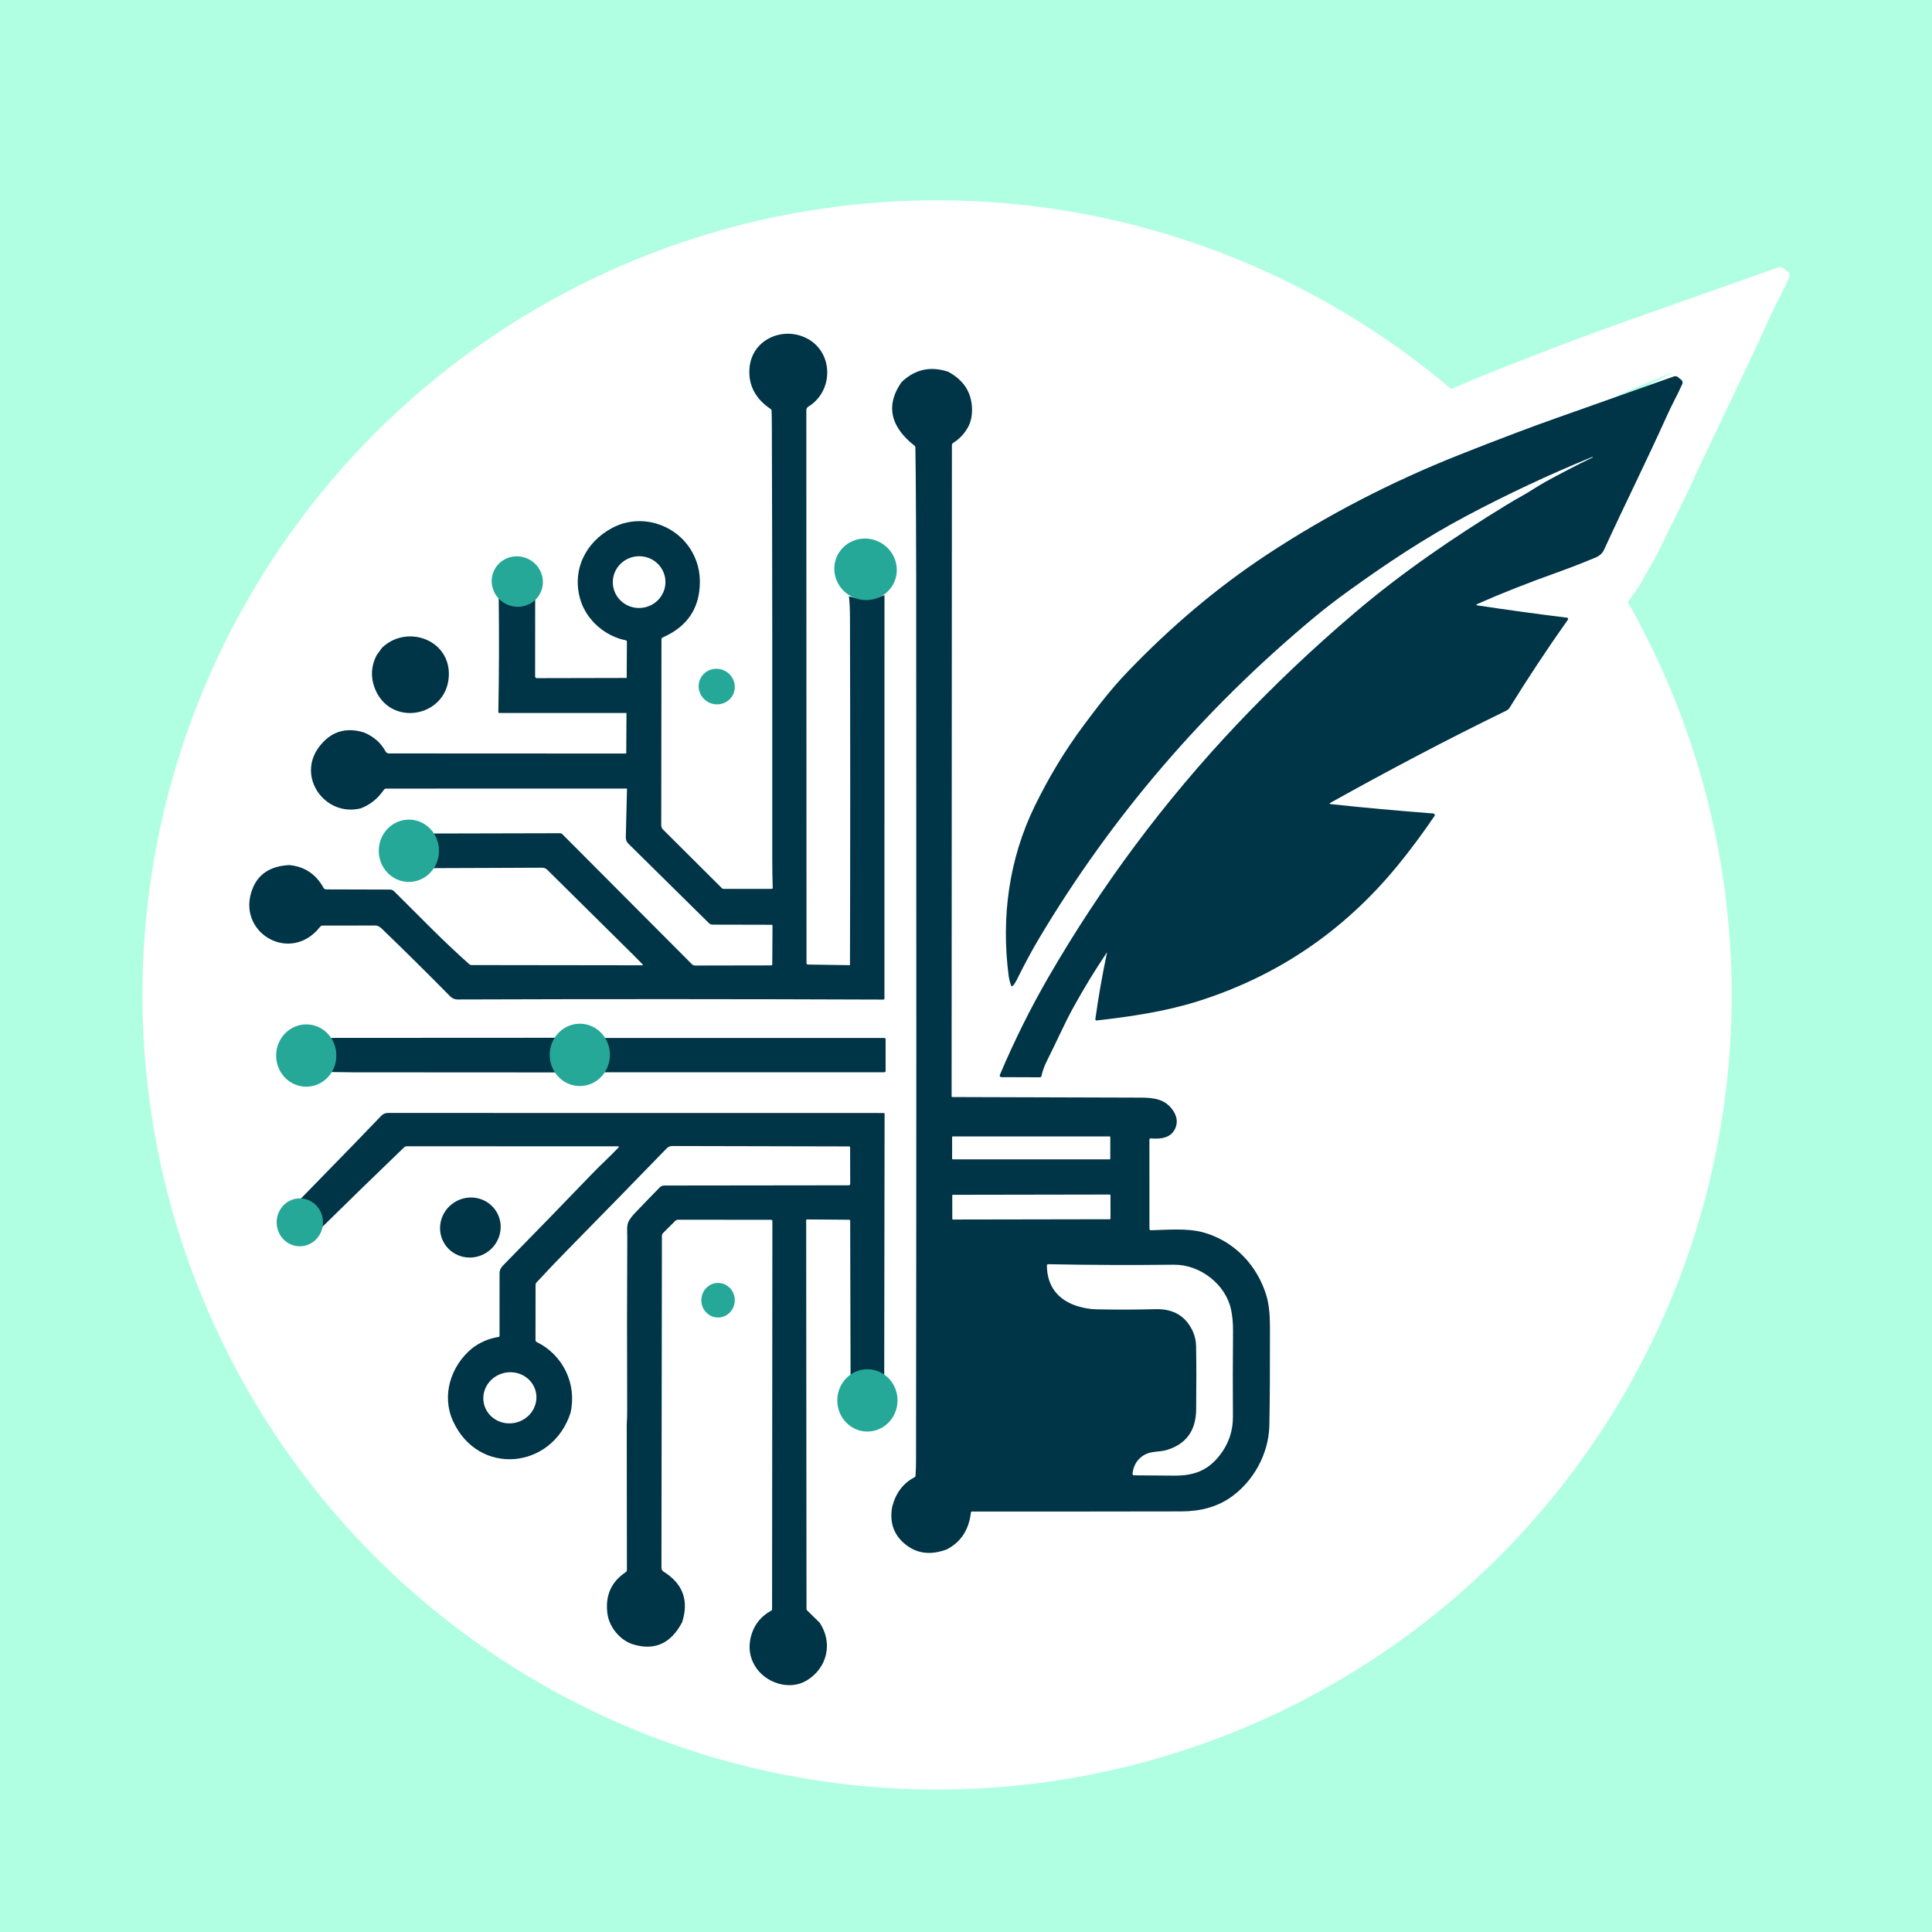 <svg width="868" height="868" viewBox="0 0 868 868" fill="none" xmlns="http://www.w3.org/2000/svg">
<rect x="0" y="0" width="868" height="868" fill="#808080" stroke="none"/>
<g clip-path="url(#clip0_49_2)">
<rect x="-78" y="-78" width="1024" height="1024" fill="#B0FFE3"/>
<circle cx="421" cy="447" r="357" fill="white"/>
<path d="M750.941 167.579C751.002 167.71 750.967 167.81 750.836 167.88C741.378 172.496 732.122 177.281 723.067 182.237C718.522 184.728 714.306 187.731 709.747 190.248C706.542 192.014 703.241 193.937 699.843 196.017C668.384 215.225 638.067 235.967 610.561 259.331C585.98 280.195 562.809 302.108 541.047 325.07C498.164 370.33 461.034 420.039 429.658 474.196C419.14 492.36 409.613 511.498 401.074 531.61C401.014 531.753 400.99 531.909 401.004 532.064C401.018 532.219 401.071 532.368 401.156 532.497C401.242 532.627 401.359 532.734 401.496 532.808C401.633 532.882 401.786 532.921 401.941 532.921L424.679 533C425.196 533 425.511 532.746 425.625 532.24C426.325 529.163 427.372 526.257 428.764 523.521C434.15 512.94 439.023 501.651 444.671 491.451C450.618 480.708 457.098 470.115 464.112 459.669C464.287 459.398 464.344 459.425 464.283 459.748C461.568 472.501 459.287 485.494 457.439 498.727C457.424 498.835 457.434 498.944 457.469 499.047C457.503 499.15 457.56 499.244 457.636 499.321C457.712 499.398 457.805 499.457 457.908 499.493C458.01 499.528 458.12 499.54 458.227 499.527C478.049 497.298 498.672 494.27 517.771 488.265C564.963 473.458 604.409 446.681 636.109 407.933C643.369 399.069 650.532 389.45 657.599 379.075C657.691 378.939 657.746 378.782 657.759 378.618C657.771 378.455 657.741 378.291 657.67 378.143C657.6 377.995 657.493 377.867 657.358 377.773C657.223 377.679 657.067 377.622 656.903 377.607C635.877 376.007 615.741 374.171 596.493 372.1C595.521 371.995 595.459 371.706 596.309 371.234C628.517 353.298 664.732 334.117 699.856 317.085C700.767 316.64 701.455 316.041 701.919 315.289C712.611 298.009 724.074 280.728 736.308 263.448L744 250L757.587 222.37C769.908 195.584 783.412 168.523 794.774 143.284C797.598 137.004 800.908 131.09 803.733 124.876C804.249 123.739 804.017 122.782 803.036 122.004L801.158 120.497C800.857 120.256 800.499 120.096 800.117 120.032C799.736 119.967 799.343 120.001 798.978 120.13C776.025 128.258 753.021 136.387 729.963 144.516C721.863 147.375 713.64 150.381 705.294 153.537C694.234 157.715 683.227 161.976 672.272 166.32C631.595 182.447 593.66 202.105 558.465 225.294C529.672 244.262 502.337 267.215 476.46 294.154C466.621 304.381 458.332 315.224 450.083 326.316C439.417 340.668 429.938 356.331 421.645 373.306C406.526 404.275 401.758 438.56 406.276 473.187C406.539 475.171 407.038 477.107 407.774 478.995C407.807 479.085 407.863 479.164 407.936 479.225C408.009 479.287 408.097 479.328 408.191 479.345C408.285 479.362 408.382 479.355 408.473 479.323C408.563 479.292 408.643 479.237 408.706 479.166C409.582 478.195 410.331 477.081 410.952 475.822C415.664 466.312 420.147 458.004 424.403 450.898C467.164 379.372 521.195 316.469 586.496 262.189C592.723 257.014 599.522 251.774 606.896 246.469C629.358 230.303 651.688 215.474 675.661 202.73C700.25 189.662 725.304 177.928 750.823 167.526C750.875 167.5 750.914 167.513 750.941 167.566V167.579Z" fill="white"/>
<path d="M715.472 205.519C715.572 205.465 715.599 205.389 715.552 205.289V205.279C715.532 205.239 715.502 205.229 715.462 205.249C696.036 213.182 676.962 222.132 658.242 232.099C639.992 241.819 622.992 253.129 605.892 265.459C600.279 269.505 595.102 273.502 590.362 277.449C540.649 318.849 499.516 366.825 466.962 421.379C463.722 426.799 460.309 433.135 456.722 440.389C456.249 441.349 455.679 442.199 455.012 442.939C454.964 442.994 454.903 443.035 454.834 443.059C454.766 443.083 454.692 443.089 454.62 443.076C454.549 443.063 454.482 443.031 454.426 442.984C454.37 442.938 454.328 442.877 454.302 442.809C453.742 441.369 453.362 439.892 453.162 438.379C449.722 411.969 453.352 385.819 464.862 362.199C471.176 349.252 478.392 337.305 486.512 326.359C492.792 317.899 499.102 309.629 506.592 301.829C526.292 281.282 547.102 263.775 569.022 249.309C595.816 231.622 624.696 216.629 655.662 204.329C664.002 201.015 672.382 197.765 680.802 194.579C687.156 192.172 693.416 189.879 699.582 187.699C717.136 181.499 734.649 175.299 752.122 169.099C752.401 169.001 752.699 168.975 752.99 169.024C753.28 169.073 753.553 169.195 753.782 169.379L755.212 170.529C755.959 171.122 756.136 171.852 755.742 172.719C753.592 177.459 751.072 181.969 748.922 186.759C740.272 206.009 729.992 226.649 720.612 247.079C719.919 248.585 718.656 249.725 716.822 250.499C711.056 252.912 705.236 255.169 699.362 257.269C686.082 262.022 674.239 266.705 663.832 271.319C663.066 271.659 663.099 271.892 663.932 272.019C677.292 274.025 690.672 275.859 704.072 277.519C704.306 277.545 704.449 277.709 704.502 278.009C704.515 278.079 704.513 278.15 704.498 278.219C704.482 278.287 704.453 278.352 704.412 278.409C695.099 291.589 686.372 304.769 678.232 317.949C677.879 318.522 677.356 318.979 676.662 319.319C649.922 332.309 622.352 346.939 597.832 360.619C597.186 360.979 597.232 361.199 597.972 361.279C612.626 362.859 627.956 364.259 643.962 365.479C644.087 365.49 644.206 365.534 644.309 365.606C644.411 365.678 644.493 365.775 644.546 365.888C644.6 366.001 644.623 366.126 644.614 366.25C644.604 366.375 644.562 366.495 644.492 366.599C639.112 374.512 633.659 381.849 628.132 388.609C603.999 418.162 573.969 438.585 538.042 449.879C523.502 454.459 507.802 456.769 492.712 458.469C492.63 458.479 492.547 458.47 492.469 458.442C492.391 458.415 492.32 458.37 492.262 458.311C492.204 458.252 492.161 458.181 492.135 458.103C492.109 458.024 492.101 457.941 492.112 457.859C493.519 447.765 495.256 437.855 497.322 428.129C497.369 427.882 497.326 427.862 497.192 428.069C491.852 436.035 486.919 444.115 482.392 452.309C478.092 460.089 474.382 468.699 470.282 476.769C469.222 478.855 468.426 481.072 467.892 483.419C467.806 483.805 467.566 483.999 467.172 483.999L449.862 483.939C449.744 483.938 449.627 483.908 449.523 483.852C449.419 483.796 449.33 483.714 449.265 483.615C449.199 483.517 449.159 483.403 449.149 483.285C449.138 483.167 449.156 483.048 449.202 482.939C455.702 467.599 462.956 453.002 470.962 439.149C494.849 397.842 523.116 359.929 555.762 325.409C572.329 307.895 589.969 291.182 608.682 275.269C629.622 257.449 652.702 241.629 676.652 226.979C679.239 225.392 681.752 223.925 684.192 222.579C687.662 220.659 690.872 218.369 694.332 216.469C701.226 212.689 708.272 209.039 715.472 205.519Z" fill="#003447"/>
<path d="M381.392 267.918C387.179 269.625 392.506 269.445 397.372 267.378L397.362 448.558C397.362 448.912 397.182 449.088 396.822 449.088C332.942 448.835 269.199 448.818 205.592 449.038C204.306 449.045 203.189 448.572 202.242 447.618C191.962 437.192 181.782 427.115 171.702 417.388C170.702 416.428 169.802 415.798 168.342 415.808C160.529 415.822 152.702 415.832 144.862 415.838C144.509 415.838 144.216 415.968 143.982 416.228L142.212 418.238C128.562 432.278 106.372 418.198 113.312 399.638C115.892 392.738 121.439 389.078 129.952 388.658C136.786 389.298 141.912 392.692 145.332 398.838C145.612 399.338 146.039 399.588 146.612 399.588L175.222 399.668C175.908 399.668 176.566 399.938 177.052 400.418C188.232 411.468 199.062 422.788 210.892 433.248C211.139 433.468 211.432 433.578 211.772 433.578L288.592 433.678C288.635 433.678 288.677 433.666 288.713 433.642C288.748 433.618 288.776 433.585 288.793 433.546C288.81 433.506 288.816 433.463 288.808 433.421C288.801 433.379 288.782 433.34 288.752 433.308C287.252 431.762 285.819 430.308 284.452 428.948C272.212 416.795 259.369 404.085 245.922 390.818C245.262 390.165 244.476 389.838 243.562 389.838C231.609 389.838 221.716 390.002 185.909 390.062C185.389 390.068 185.129 389.808 185.129 389.282L185.159 375.212C185.159 375.023 185.234 374.843 185.367 374.71C185.5 374.576 185.681 374.502 185.869 374.502L251.582 374.348C251.98 374.349 252.364 374.507 252.652 374.788L310.812 433.148C311.015 433.351 311.256 433.512 311.522 433.622C311.788 433.732 312.074 433.788 312.362 433.788L346.472 433.728C346.602 433.728 346.727 433.677 346.819 433.585C346.911 433.493 346.962 433.368 346.962 433.238L347.062 415.788C347.062 415.706 347.03 415.627 346.972 415.569C346.914 415.511 346.835 415.478 346.752 415.478L320.152 415.418C319.53 415.418 318.934 415.174 318.492 414.738L282.282 379.008C281.916 378.645 281.628 378.211 281.435 377.733C281.243 377.255 281.15 376.743 281.162 376.228L281.692 354.448C281.692 354.335 281.636 354.278 281.522 354.278L173.52 354.298C173.307 354.299 173.098 354.351 172.91 354.45C172.721 354.549 172.56 354.693 172.44 354.868C169.74 358.815 166.277 361.585 162.05 363.178C146.02 367.128 133.1 349.038 143.41 335.488C148.583 328.695 155.28 326.558 163.5 329.078C167.853 330.865 171.09 333.698 173.21 337.578C173.361 337.857 173.584 338.089 173.855 338.251C174.126 338.413 174.435 338.498 174.75 338.498L281.142 338.548C281.171 338.548 281.2 338.542 281.227 338.531C281.253 338.519 281.278 338.502 281.298 338.481C281.318 338.46 281.335 338.434 281.346 338.406C281.357 338.378 281.362 338.349 281.362 338.318L281.652 288.338C281.652 287.958 281.469 287.732 281.102 287.658C271.932 285.858 263.682 278.728 260.882 269.848C256.652 256.478 262.952 243.598 275.042 237.188C287.942 230.358 303.852 235.488 310.892 247.848C313.912 253.148 315.006 259.068 314.172 265.608C312.946 275.195 307.469 282.122 297.742 286.388C297.369 286.555 297.182 286.838 297.182 287.238L297.082 370.768C297.083 371.492 297.37 372.187 297.882 372.698L324.352 399.058C324.444 399.15 324.552 399.223 324.671 399.273C324.789 399.323 324.915 399.348 325.042 399.348H346.692C346.756 399.348 346.819 399.336 346.877 399.311C346.935 399.287 346.988 399.251 347.032 399.207C347.076 399.162 347.11 399.109 347.133 399.05C347.155 398.992 347.165 398.93 347.162 398.868C347.029 394.602 346.962 390.495 346.962 386.548C347.022 335.788 346.959 240.63 346.772 191.55C346.766 189.217 346.726 186.904 346.652 184.61C346.646 184.224 346.482 183.924 346.162 183.71C339.422 179.18 335.812 172.75 336.822 164.56C338.292 152.65 351.082 146.97 361.412 151.5C374.632 157.29 374.902 175.59 363.142 182.71C362.875 182.868 362.653 183.095 362.498 183.366C362.344 183.638 362.263 183.946 362.262 184.26L362.342 432.678C362.342 432.854 362.412 433.023 362.535 433.149C362.659 433.274 362.827 433.346 363.002 433.348L381.612 433.628C381.681 433.628 381.748 433.6 381.796 433.549C381.845 433.499 381.872 433.43 381.872 433.358C382.019 381.345 382.019 329.332 381.872 277.318C381.859 273.552 381.699 270.418 381.392 267.918ZM298.914 260.353C298.608 257.284 297.074 254.464 294.649 252.515C292.225 250.565 289.109 249.644 285.987 249.956C284.442 250.11 282.941 250.562 281.571 251.286C280.2 252.011 278.988 252.993 278.002 254.176C277.016 255.36 276.276 256.722 275.825 258.185C275.374 259.648 275.219 261.184 275.371 262.703C275.677 265.773 277.211 268.592 279.636 270.542C282.06 272.492 285.176 273.413 288.298 273.101C289.843 272.947 291.344 272.494 292.714 271.77C294.085 271.046 295.297 270.064 296.283 268.881C297.269 267.697 298.009 266.335 298.46 264.871C298.911 263.408 299.066 261.873 298.914 260.353Z" fill="#003447"/>
<path d="M425.932 166.999C432.919 170.719 436.509 176.256 436.702 183.609C436.789 186.983 436.112 189.893 434.672 192.339C433.039 195.106 430.899 197.319 428.252 198.979C428.075 199.09 427.928 199.244 427.827 199.428C427.725 199.612 427.672 199.819 427.672 200.029L427.532 492.548C427.532 492.768 427.642 492.878 427.862 492.878C454.009 492.945 482.269 493.032 512.642 493.138C518.602 493.158 523.882 493.838 527.292 499.368C528.826 501.855 529.099 504.308 528.112 506.728C526.272 511.218 521.742 511.838 517.072 511.458C516.626 511.418 516.402 511.622 516.402 512.068L516.412 552.108C516.412 552.192 516.429 552.274 516.461 552.35C516.494 552.427 516.541 552.496 516.601 552.554C516.661 552.612 516.731 552.657 516.809 552.687C516.886 552.717 516.969 552.731 517.052 552.728C524.432 552.518 533.322 551.768 540.152 553.568C554.262 557.268 564.912 568.398 569.012 582.258C570.039 585.732 570.556 590.355 570.562 596.128C570.589 615.682 570.496 630.488 570.282 640.548C570.022 652.888 563.332 665.537 552.722 672.857C546.769 676.957 539.456 679.017 530.782 679.037C498.636 679.097 467.292 679.117 436.752 679.097C436.419 679.097 436.232 679.264 436.192 679.597C435.292 687.357 431.666 692.867 425.312 696.127C418.292 698.74 412.226 698.07 407.112 694.117C401.619 689.87 399.532 684.137 400.852 676.917C402.439 670.764 405.772 666.365 410.852 663.718C411.146 663.565 411.302 663.321 411.322 662.988C411.476 660.548 411.552 658.381 411.552 656.488C411.706 539.981 411.729 407.621 411.622 259.407C411.616 250.901 411.496 211.853 411.262 201.119C411.256 200.919 411.206 200.723 411.116 200.547C411.026 200.371 410.898 200.218 410.742 200.099C409.529 199.193 408.369 198.179 407.262 197.059C399.482 189.186 398.739 180.726 405.032 171.679C411.026 165.939 417.992 164.379 425.932 166.999ZM498.822 510.818C498.822 510.75 498.795 510.683 498.746 510.635C498.697 510.586 498.631 510.558 498.562 510.558H428.022C427.953 510.558 427.887 510.586 427.839 510.635C427.79 510.683 427.762 510.75 427.762 510.818V520.599C427.762 520.667 427.79 520.734 427.839 520.782C427.887 520.831 427.953 520.858 428.022 520.858H498.562C498.631 520.858 498.697 520.831 498.746 520.782C498.795 520.734 498.822 520.667 498.822 520.599V510.818ZM498.903 536.946C498.903 536.875 498.874 536.806 498.824 536.756C498.773 536.705 498.704 536.677 498.633 536.677L428.093 536.8C428.057 536.8 428.022 536.807 427.989 536.821C427.957 536.834 427.927 536.854 427.902 536.879C427.877 536.905 427.857 536.934 427.844 536.967C427.83 537 427.823 537.035 427.823 537.07L427.842 547.63C427.842 547.702 427.87 547.771 427.921 547.821C427.972 547.872 428.04 547.9 428.112 547.9L498.652 547.777C498.687 547.777 498.723 547.77 498.755 547.756C498.788 547.743 498.818 547.723 498.843 547.698C498.868 547.672 498.888 547.643 498.901 547.61C498.915 547.577 498.922 547.542 498.922 547.506L498.903 536.946ZM535.852 598.038C536.806 600.098 537.309 602.288 537.362 604.608C537.522 611.948 537.536 621.522 537.402 633.328C537.289 642.735 532.916 648.765 524.282 651.418C521.052 652.418 517.312 651.868 514.262 653.568C511.102 655.328 509.282 658.148 508.802 662.028C508.79 662.128 508.798 662.229 508.827 662.325C508.857 662.421 508.906 662.51 508.972 662.585C509.038 662.661 509.12 662.722 509.211 662.764C509.303 662.805 509.402 662.827 509.502 662.828C515.189 662.855 521.162 662.901 527.422 662.968C536.372 663.048 542.602 660.708 547.972 653.858C551.979 648.745 553.962 642.955 553.922 636.488C553.836 623.688 553.852 610.932 553.972 598.219C554.006 594.579 553.706 591.272 553.072 588.298C550.642 576.978 539.132 568.078 527.432 568.208C508.219 568.422 489.386 568.345 470.932 567.978C470.539 567.972 470.342 568.168 470.342 568.568C470.402 578.208 475.692 584.368 484.502 586.948C487.256 587.755 489.972 588.188 492.652 588.248C501.086 588.435 509.956 588.415 519.262 588.188C527.176 587.995 532.706 591.278 535.852 598.038Z" fill="#003447"/>
<path d="M240.443 266.958L240.413 303.898C240.413 304 240.433 304.102 240.472 304.196C240.511 304.291 240.569 304.377 240.641 304.45C240.714 304.522 240.8 304.579 240.894 304.619C240.989 304.658 241.09 304.678 241.193 304.678L282.893 304.588C283.386 304.581 283.633 304.825 283.633 305.318L283.653 319.818C283.653 320.158 283.483 320.328 283.143 320.328H224.363C224.043 320.328 223.886 320.171 223.893 319.858C224.219 302.578 224.276 285.585 224.063 268.878C224.053 268.328 223.793 268.018 223.593 267.528C223.626 267.308 223.776 267.271 224.043 267.418C230.223 270.798 234.673 268.738 240.443 266.958Z" fill="#003447"/>
<path d="M169.173 294.428L171.683 290.978C182.933 280.248 202.783 287.508 201.623 304.158C200.333 322.518 174.773 326.888 168.213 308.768C166.466 303.928 166.786 299.148 169.173 294.428Z" fill="#003447"/>
<path d="M318.413 315.563C322.436 317.595 327.303 316.061 329.286 312.137C331.268 308.213 329.614 303.385 325.591 301.353C321.569 299.321 316.701 300.855 314.719 304.779C312.736 308.703 314.391 313.531 318.413 315.563Z" fill="#25A898"/>
<path d="M382.668 268.066C389.622 271.579 398.036 268.927 401.463 262.144C404.889 255.361 402.03 247.014 395.076 243.502C388.122 239.989 379.708 242.641 376.281 249.424C372.855 256.207 375.714 264.554 382.668 268.066Z" fill="#25A898"/>
<path d="M227.319 271.346C233.019 274.225 239.916 272.052 242.724 266.492C245.532 260.932 243.189 254.092 237.489 251.213C231.79 248.334 224.893 250.507 222.085 256.067C219.277 261.626 221.62 268.467 227.319 271.346Z" fill="#25A898"/>
<path d="M150.453 466.298L249.683 466.248C249.916 466.248 250.033 466.365 250.033 466.598L249.923 481.328C249.923 481.458 249.871 481.583 249.779 481.675C249.688 481.766 249.563 481.818 249.433 481.818L158.673 481.768L145.173 481.588C144.826 481.581 144.653 481.408 144.653 481.068L144.593 467.028C144.586 466.675 144.763 466.491 145.123 466.478L150.453 466.298Z" fill="#003447"/>
<path d="M397.333 466.328H268.693C268.389 466.328 268.143 466.574 268.143 466.878V481.198C268.143 481.502 268.389 481.748 268.693 481.748H397.333C397.636 481.748 397.883 481.502 397.883 481.198V466.878C397.883 466.574 397.636 466.328 397.333 466.328Z" fill="#003447"/>
<path d="M368.243 729.02C374.293 738.1 371.733 749.37 362.423 755C354.703 759.68 343.793 756.15 339.183 748.47C336.97 744.79 336.276 740.787 337.103 736.46C338.29 730.667 341.42 726.393 346.493 723.64C346.608 723.576 346.704 723.482 346.77 723.368C346.837 723.253 346.873 723.123 346.873 722.99L347.013 548.609C347.013 548.215 346.82 548.019 346.433 548.019L304.623 547.999C304.13 547.999 303.706 548.175 303.353 548.529L297.883 553.989C297.568 554.309 297.389 554.739 297.383 555.189L297.173 704.4C297.173 704.739 297.26 705.074 297.426 705.371C297.592 705.669 297.832 705.92 298.123 706.1C306.79 711.473 309.576 719.037 306.483 728.79C301.456 738.397 294.1 741.723 284.413 738.77C278.763 737.04 273.713 731.18 272.903 724.97C271.843 716.877 274.596 710.657 281.163 706.31C281.314 706.209 281.437 706.072 281.523 705.911C281.608 705.751 281.653 705.572 281.653 705.39L281.583 639.979C281.716 637.972 281.78 635.912 281.773 633.799C281.673 605.199 281.69 579.205 281.823 555.819C281.833 553.279 281.373 550.309 282.713 548.199C283.353 547.185 284.096 546.229 284.943 545.329C288.723 541.355 292.53 537.415 296.363 533.509C296.915 532.951 297.663 532.635 298.443 532.629L381.333 532.529C381.418 532.529 381.503 532.512 381.582 532.479C381.661 532.446 381.732 532.398 381.793 532.338C381.853 532.278 381.901 532.206 381.934 532.127C381.966 532.048 381.983 531.964 381.983 531.879L381.933 515.589C381.933 515.235 381.76 515.059 381.413 515.059L302.083 514.879C301.063 514.872 300.2 515.235 299.493 515.969C284.646 531.282 269.996 546.282 255.543 560.969C250.67 565.922 245.843 570.985 241.063 576.159C240.763 576.485 240.613 576.872 240.613 577.319L240.583 602.049C240.583 602.462 240.766 602.759 241.133 602.939C252.973 608.759 259.263 621.769 256.323 634.759C248.103 660.149 215.033 663.439 203.573 638.559C198.263 627.049 202.463 613.809 211.953 605.869C215.586 603.069 219.626 601.325 224.073 600.639C224.306 600.599 224.423 600.465 224.423 600.239C224.43 591.032 224.436 581.642 224.443 572.069C224.443 570.569 225.103 569.449 226.143 568.399C239.776 554.505 253.11 540.782 266.143 527.229C269.943 523.279 274.023 519.599 277.873 515.559C278.213 515.199 278.136 515.019 277.643 515.019L182.963 514.989C182.356 514.989 181.84 515.199 181.413 515.619L162.433 533.969L140.833 555.109C139.606 549.235 136.536 544.915 131.623 542.149L158.723 514.339L171.273 501.309C171.668 500.9 172.141 500.576 172.663 500.354C173.186 500.132 173.747 500.018 174.313 500.019L397.143 500.049C397.217 500.049 397.289 500.077 397.341 500.128C397.394 500.178 397.423 500.247 397.423 500.319L397.253 622.079C397.253 622.177 397.214 622.271 397.145 622.34C397.075 622.41 396.981 622.449 396.883 622.449L382.613 622.509C382.3 622.509 382.143 622.352 382.143 622.039L381.963 548.529C381.963 548.175 381.786 547.999 381.433 547.999L362.563 547.859C362.514 547.859 362.466 547.868 362.421 547.887C362.377 547.905 362.336 547.933 362.301 547.967C362.267 548.001 362.24 548.042 362.221 548.087C362.203 548.132 362.193 548.18 362.193 548.229L362.343 722.83C362.343 723.103 362.443 723.34 362.643 723.54L368.243 729.02ZM240.722 625.288C240.38 623.821 239.741 622.438 238.84 621.219C237.939 620 236.795 618.968 235.472 618.182C234.149 617.397 232.673 616.873 231.129 616.64C229.585 616.408 228.003 616.471 226.473 616.827C223.384 617.546 220.695 619.412 218.998 622.016C217.301 624.619 216.735 627.746 217.424 630.709C217.766 632.176 218.405 633.559 219.306 634.778C220.207 635.997 221.351 637.029 222.674 637.815C223.997 638.6 225.473 639.125 227.017 639.357C228.561 639.59 230.143 639.526 231.673 639.17C234.762 638.451 237.451 636.585 239.148 633.981C240.845 631.378 241.411 628.251 240.722 625.288Z" fill="#003447"/>
<path d="M218.522 562.8C224.908 558.732 226.862 550.374 222.885 544.132C218.909 537.891 210.508 536.129 204.122 540.197C197.736 544.265 195.783 552.623 199.759 558.865C203.736 565.107 212.136 566.868 218.522 562.8Z" fill="#003447"/>
<path d="M315.093 584.066C315.041 588.357 318.36 591.877 322.508 591.928C326.655 591.978 330.06 588.541 330.112 584.25C330.165 579.959 326.845 576.439 322.698 576.389C318.55 576.338 315.146 579.775 315.093 584.066Z" fill="#25A898"/>
<path d="M246.967 473.764C246.873 481.496 252.854 487.837 260.326 487.928C267.799 488.019 273.933 481.826 274.027 474.095C274.122 466.364 268.141 460.023 260.668 459.931C253.196 459.84 247.062 466.033 246.967 473.764Z" fill="#25A898"/>
<path d="M376.171 628.999C376.077 636.73 382.058 643.071 389.53 643.163C397.003 643.254 403.137 637.061 403.231 629.329C403.326 621.598 397.345 615.257 389.872 615.166C382.4 615.074 376.266 621.268 376.171 628.999Z" fill="#25A898"/>
<path d="M170.171 382.067C170.077 389.798 176.058 396.14 183.53 396.231C191.003 396.322 197.137 390.129 197.231 382.398C197.326 374.667 191.345 368.325 183.872 368.234C176.4 368.143 170.266 374.336 170.171 382.067Z" fill="#25A898"/>
<path d="M124.064 474.067C123.969 481.798 129.95 488.14 137.423 488.231C144.895 488.322 151.029 482.129 151.124 474.398C151.218 466.667 145.237 460.325 137.765 460.234C130.293 460.143 124.158 466.336 124.064 474.067Z" fill="#25A898"/>
<path d="M124.297 549.037C124.224 554.983 128.824 559.86 134.57 559.93C140.317 560 145.034 555.237 145.107 549.292C145.179 543.346 140.58 538.469 134.833 538.399C129.087 538.329 124.369 543.092 124.297 549.037Z" fill="#25A898"/>
</g>
<defs>
<clipPath id="clip0_49_2">
<rect width="868" height="868" fill="white"/>
</clipPath>
</defs>
</svg>
